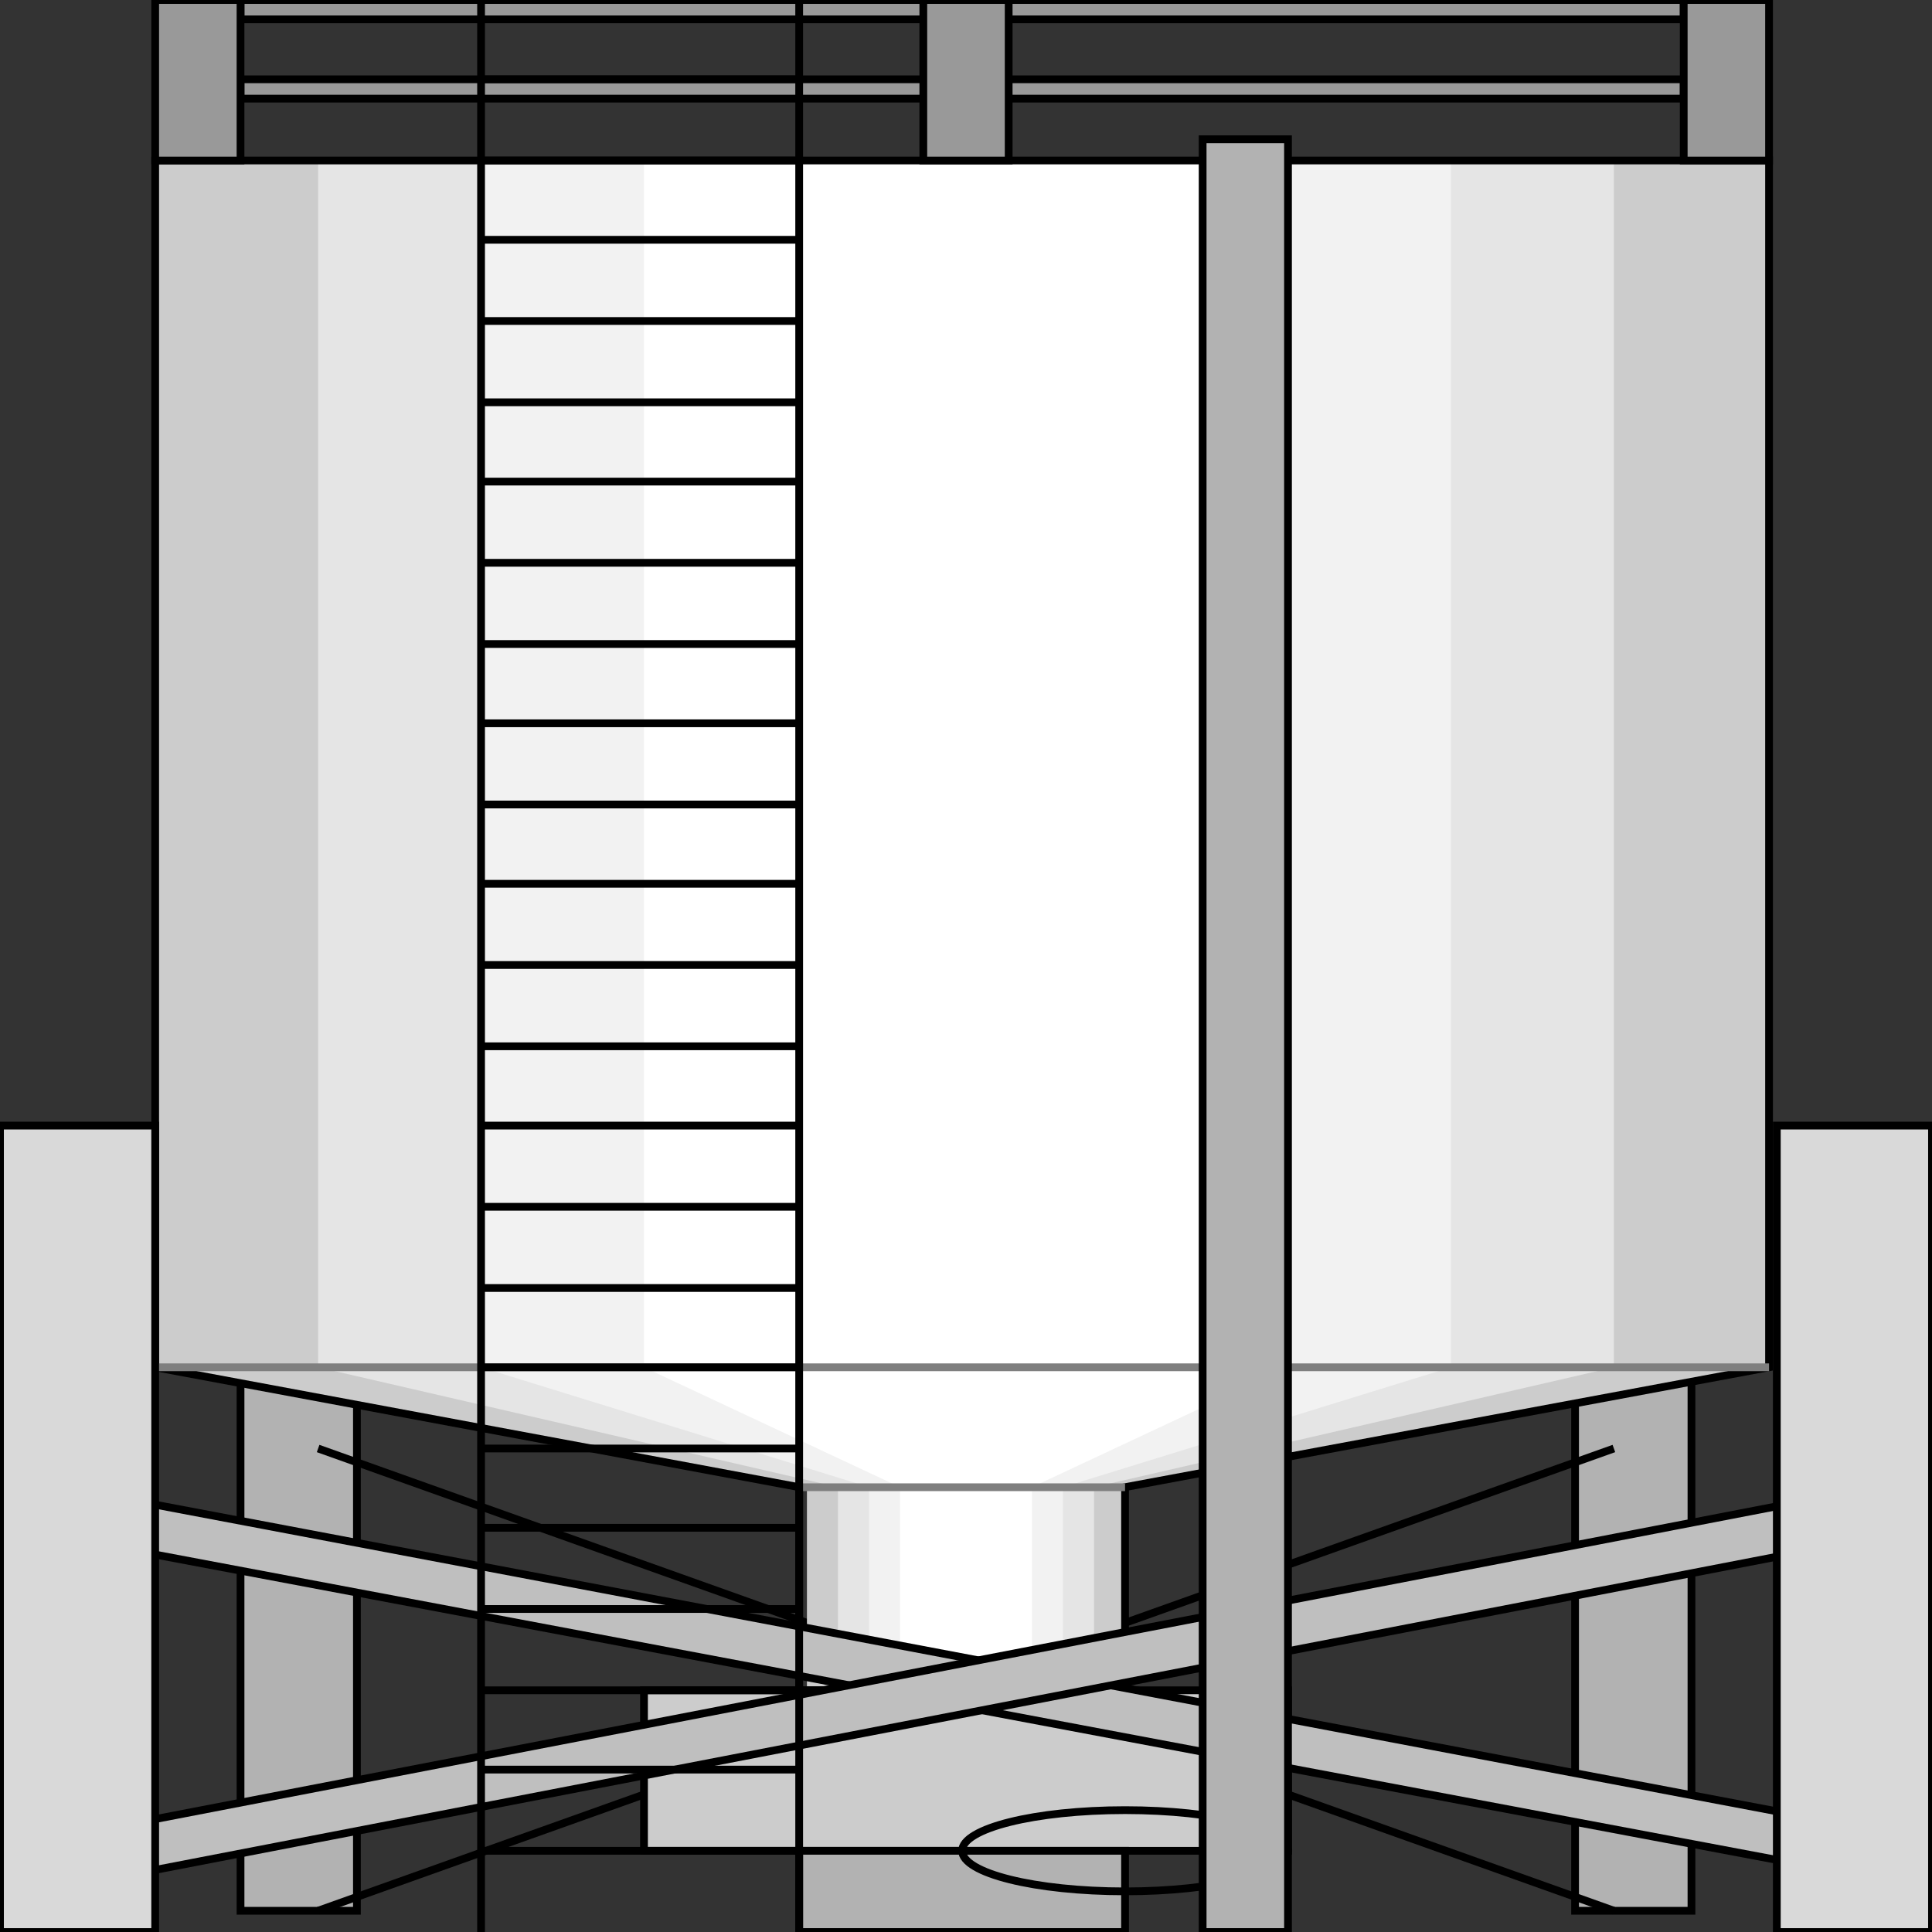 <svg width="150" height="150" viewBox="0 0 150 150" fill="none" xmlns="http://www.w3.org/2000/svg">
<rect x="0" y="0" width="150" height="150" fill="#333333" stroke="none"/>
<g clip-path="url(#clip0_2109_245591)">
<path d="M18.675 7.658V6.156H130.723V7.658H18.675Z" fill="#999999" stroke="black" stroke-width="0.602"/>
<path d="M18.675 1.502V0H130.723V1.502H18.675Z" fill="#999999" stroke="black" stroke-width="0.602"/>
<path d="M18.675 87.391H27.711V148.352H18.675V87.391Z" fill="#B2B2B2" stroke="black" stroke-width="0.602"/>
<path d="M122.289 87.391H131.325V148.352H122.289V87.391Z" fill="#B2B2B2" stroke="black" stroke-width="0.602"/>
<path d="M24.699 112.461L125.302 148.347" stroke="black" stroke-width="0.602"/>
<path d="M24.699 148.347L125.302 112.461" stroke="black" stroke-width="0.602"/>
<path d="M12.048 12.461V106.155L62.65 115.464V131.23H87.349V115.464L137.349 106.155V12.461H12.048Z" fill="#CCCCCC"/>
<path d="M24.699 12.461V106.155L65.061 115.464V131.23H84.94V115.464L125.302 106.155V12.461H24.699Z" fill="#E5E5E5"/>
<path d="M37.35 12.461V106.155L67.47 115.464V131.23H82.53V115.464L112.651 106.155V12.461H37.35Z" fill="#F2F2F2"/>
<path d="M50 12.461V106.155L69.879 115.464V131.23H80.121V115.464L100 106.155V12.461H50Z" fill="white"/>
<path d="M12.048 12.461V106.155L62.048 115.464V131.23H87.349V115.464L137.349 106.155V12.461H12.048Z" stroke="black" stroke-width="0.602"/>
<path d="M62.048 115.469H87.349" stroke="#7F7F7F" stroke-width="0.602"/>
<path d="M12.048 106.156H137.349" stroke="#7F7F7F" stroke-width="0.602"/>
<path d="M50 131.234H100V143.697H50V131.234Z" fill="#CCCCCC" stroke="black" stroke-width="0.602"/>
<path d="M62.048 143.695H87.349V150.002H62.048V143.695Z" fill="#B2B2B2" stroke="black" stroke-width="0.602"/>
<path d="M87.35 146.845C94.337 146.845 100 145.434 100 143.692C100 141.951 94.337 140.539 87.35 140.539C80.363 140.539 74.699 141.951 74.699 143.692C74.699 145.434 80.363 146.845 87.35 146.845Z" stroke="black" stroke-width="0.602"/>
<path d="M1.808 118.77L9.639 116.367L149.398 142.794L142.169 145.196L1.808 118.77Z" fill="#BFBFBF" stroke="black" stroke-width="0.602"/>
<path d="M140.963 116.367L148.795 118.77L9.638 145.646L2.409 143.094L140.963 116.367Z" fill="#BFBFBF" stroke="black" stroke-width="0.602"/>
<path d="M0 87.391H12.048V150.003H0V87.391Z" fill="#D9D9D9" stroke="black" stroke-width="0.602"/>
<path d="M137.952 87.391H150V150.003H137.952V87.391Z" fill="#D9D9D9" stroke="black" stroke-width="0.602"/>
<path d="M12.048 0H18.674V12.463H12.048V0Z" fill="#999999" stroke="black" stroke-width="0.602"/>
<path d="M130.723 0H137.349V12.463H130.723V0Z" fill="#999999" stroke="black" stroke-width="0.602"/>
<path d="M71.686 0H78.313V12.463H71.686V0Z" fill="#999999" stroke="black" stroke-width="0.602"/>
<path d="M37.35 0V150" stroke="black" stroke-width="0.602"/>
<path d="M62.048 0V150" stroke="black" stroke-width="0.602"/>
<path d="M37.35 6.156H62.048" stroke="black" stroke-width="0.602"/>
<path d="M37.35 12.461H62.048" stroke="black" stroke-width="0.602"/>
<path d="M37.35 18.617H62.048" stroke="black" stroke-width="0.602"/>
<path d="M37.35 24.922H62.048" stroke="black" stroke-width="0.602"/>
<path d="M37.35 31.234H62.048" stroke="black" stroke-width="0.602"/>
<path d="M37.35 37.391H62.048" stroke="black" stroke-width="0.602"/>
<path d="M37.35 43.695H62.048" stroke="black" stroke-width="0.602"/>
<path d="M37.35 50H62.048" stroke="black" stroke-width="0.602"/>
<path d="M37.35 56.156H62.048" stroke="black" stroke-width="0.602"/>
<path d="M37.35 62.461H62.048" stroke="black" stroke-width="0.602"/>
<path d="M37.35 68.617H62.048" stroke="black" stroke-width="0.602"/>
<path d="M37.35 74.922H62.048" stroke="black" stroke-width="0.602"/>
<path d="M37.35 81.234H62.048" stroke="black" stroke-width="0.602"/>
<path d="M37.35 87.391H62.048" stroke="black" stroke-width="0.602"/>
<path d="M37.35 93.695H62.048" stroke="black" stroke-width="0.602"/>
<path d="M37.35 100H62.048" stroke="black" stroke-width="0.602"/>
<path d="M37.35 106.156H62.048" stroke="black" stroke-width="0.602"/>
<path d="M37.35 112.461H62.048" stroke="black" stroke-width="0.602"/>
<path d="M37.35 118.617H62.048" stroke="black" stroke-width="0.602"/>
<path d="M37.35 124.922H62.048" stroke="black" stroke-width="0.602"/>
<path d="M37.35 131.234H62.048" stroke="black" stroke-width="0.602"/>
<path d="M37.35 137.391H62.048" stroke="black" stroke-width="0.602"/>
<path d="M37.35 143.695H62.048" stroke="black" stroke-width="0.602"/>
<path d="M100 10.812H93.373V150.002H100V10.812Z" fill="#B2B2B2" stroke="black" stroke-width="0.602"/>
</g>
<defs>
<clipPath id="clip0_2109_245591">
<rect width="150" height="150" fill="white"/>
</clipPath>
</defs>
</svg>
